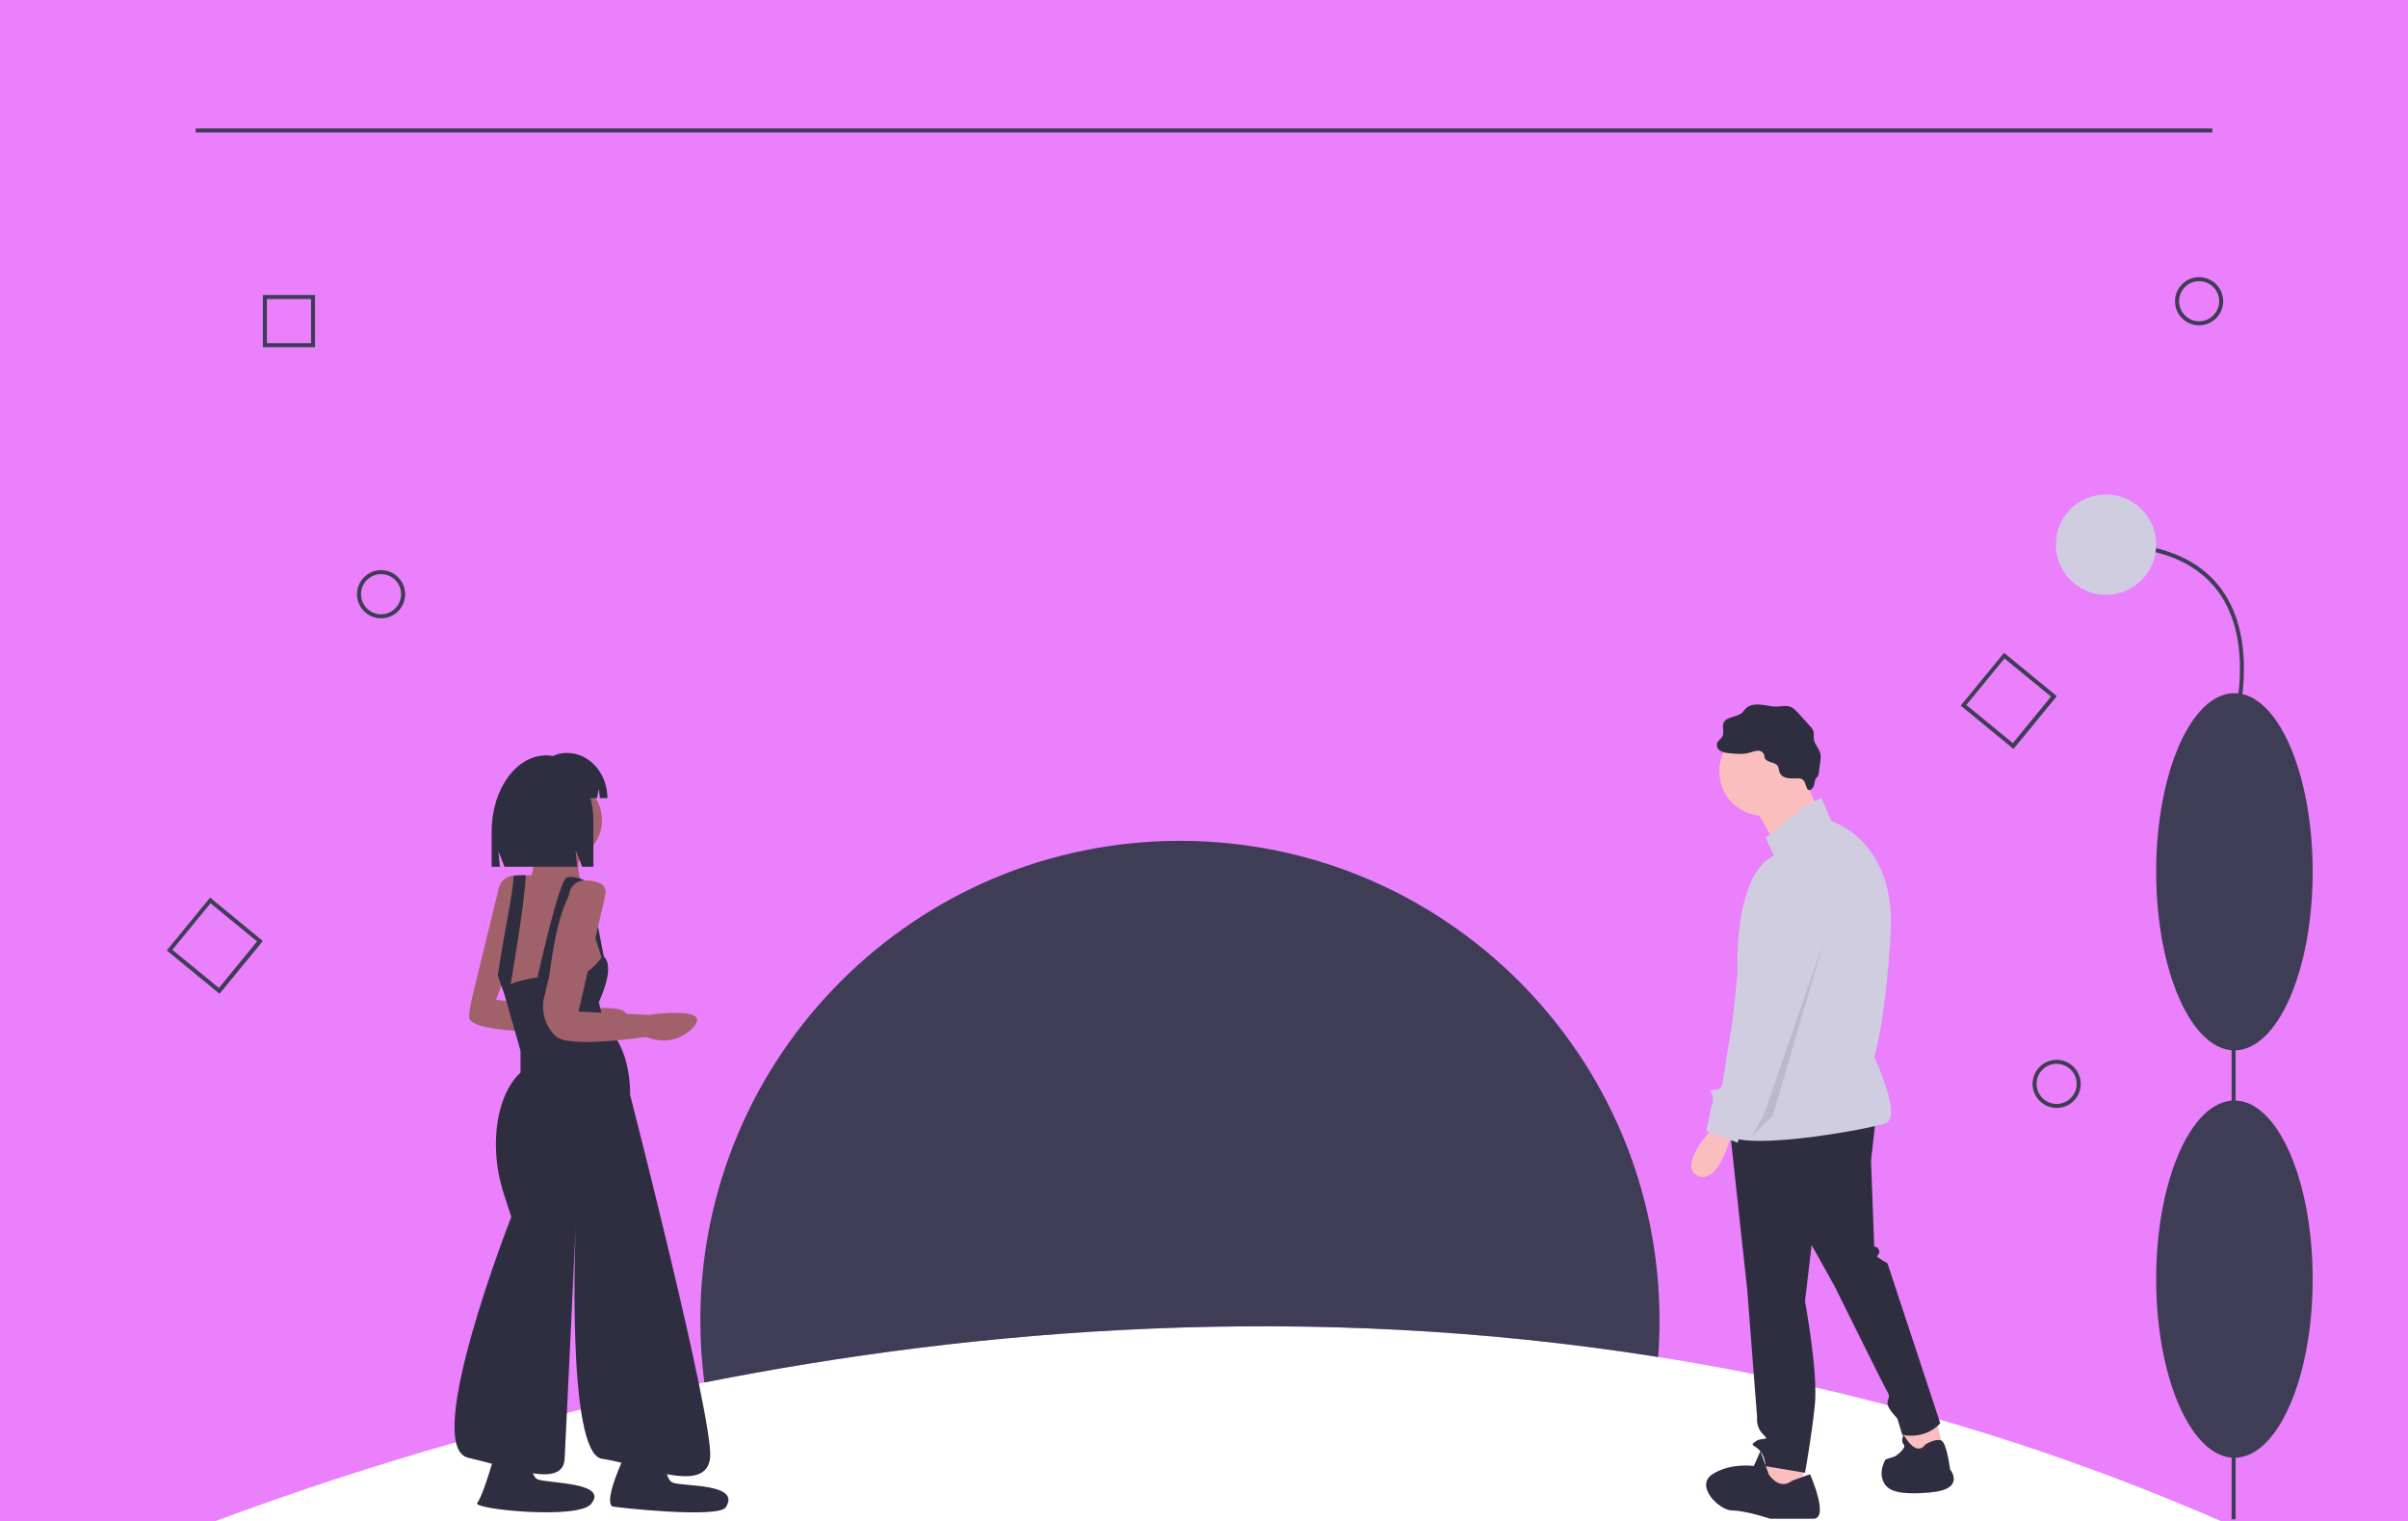 <?xml version="1.0" encoding="utf-8"?>
<!-- Generator: Adobe Illustrator 25.0.0, SVG Export Plug-In . SVG Version: 6.00 Build 0)  -->
<svg version="1.1" id="f486ee6e-de1e-45cd-adbe-5aa880982aa3"
	 xmlns="http://www.w3.org/2000/svg" xmlns:xlink="http://www.w3.org/1999/xlink" x="0px" y="0px" viewBox="0 0 1200 758"
	 style="enable-background:new 0 0 1200 758;" xml:space="preserve">
<style type="text/css">
	.st0{fill:#EA80FC;}
	.st1{fill:#3F3D56;}
	.st2{fill:#FBBEBE;}
	.st3{fill:#2F2E41;}
	.st4{fill:#D0CDE1;}
	.st5{opacity:0.1;enable-background:new    ;}
	.st6{fill:#A0616A;}
</style>
<path class="st0" d="M1200,0v758h-93.2c-89.6-39.1-183.9-66.6-280.5-81.8C651.4,648.4,486.7,662,351,688.9
	c-83,16.4-164.5,39.6-243.7,69.1H0V0H1200z"/>
<path class="st1" d="M827,658c0,6.1-0.2,12.2-0.7,18.2C651.4,648.4,486.7,662,351,688.9c-1.3-10.2-2-20.6-2-30.9
	c0-132,107-239,239-239S827,526,827,658z"/>
<polygon class="st2" points="964.5,705.9 968.6,722.3 950.5,727.2 948.9,710 "/>
<polygon class="st2" points="898.7,726.4 898.7,742 880.6,745.3 877.3,737.1 883.9,723.1 "/>
<path class="st3" d="M934.9,556.2l-2.5,22.2l1.6,42.8c1.3,0,2.4,1,2.5,2.4c0,0,0,0.1,0,0.1c0,2.5-2.5,1.6,0,3.3
	c1.3,0.9,2.7,1.7,4.1,2.5l26.3,79.7c0,0-6.6,8.2-18.9,5.8l-2.5-8.2c0,0-4.9-4.9-4.9-7.4s1.6-3.3,0-5.8s-26.3-52.6-26.3-52.6
	l-11.5-20.6l-3.3,28c0,0,6.6,35.4,4.9,51.8s-4.9,33.7-4.9,33.7l-19.7-3.3c-0.1-2.7-0.9-5.2-2.5-7.4c-2.5-3.3-5.8-2.5-2.5-4.9
	s7.4,0,4.1-3.3c-1.9-1.7-3-4.1-3.3-6.6v-2.5l-4.9-63.3l-9-83L934.9,556.2z"/>
<circle class="st2" cx="879" cy="384.4" r="22.2"/>
<polygon class="st2" points="898.3,384.8 907.3,407 886,422.6 872.8,399.6 "/>
<path class="st4" d="M899.5,401.7l8.2-4.1l4.9,11.5c0,0,32.1,9.9,29.6,55.1s-8.2,62.5-8.2,62.5s14,29.6,5.8,32.9
	s-78.1,15.6-79.7,4.1s5.8-78.9,5.8-78.9s-2.5-48.5,18.1-58.4l-4.1-9L899.5,401.7z"/>
<path class="st2" d="M854.3,561.2c0,0-18.9,19.7-8.2,24.7s17.3-22.2,17.3-22.2L854.3,561.2z"/>
<path class="st3" d="M893,737.9l9-3.3c0,0,9.9,22.2,1.6,22.2h-21.4c0,0-12.3-4.1-18.9-4.1s-18.9-12.3-9.9-18.1s20.6-4.1,20.6-4.1
	l3.3-7.4l4.1,11.5C881.4,734.6,886.4,742.9,893,737.9z"/>
<path class="st3" d="M959.5,719.8c0,0,5.1-3.2,7.9-2s4.4,14.4,4.4,14.4s8.2,9.9-9.9,11.5s-22.2-1.6-23.8-6.6s1.6-9.9,1.6-9.9
	l4.9-1.6c0,0,5.8-4.1,4.1-5.8s0-4.9,0-4.9S954.6,726.4,959.5,719.8z"/>
<path class="st3" d="M886.6,384.1c-0.1-0.7-0.3-1.4-0.5-2.1c-1.2-2.5-5.8-1.8-6.7-4.4c-0.2-0.5-0.1-1.1-0.3-1.6
	c-0.6-1.3-1.9-2.1-3.3-1.9c-1.4,0.2-2.7,0.5-4,1c-3.3,0.9-6.7,0.6-10.1,0.2c-1.5-0.1-3-0.4-4.3-1.1c-1.4-0.7-2.1-2.3-1.7-3.8
	c0.4-1.4,1.9-2.1,2.6-3.4c1.1-2-0.2-4.6,0.6-6.7c1.4-3.4,6.6-2.7,9.3-5.2c0.6-0.6,1.1-1.4,1.7-2c1.8-1.9,4.7-2.2,7.4-2s5.2,1,7.8,1
	c2.5,0,5.1-0.8,7.4,0.2c1.4,0.7,2.5,1.7,3.5,2.9l5.9,6.5c0.8,0.8,1.4,1.7,1.8,2.7c0.4,1.2,0,2.6,0.2,3.8c0.3,2.9,3.1,5.1,3.4,8
	c0.1,0.9,0,1.8-0.1,2.7l-0.8,6.1c0,0.6-0.2,1.2-0.5,1.7c-0.2,0.4-0.6,0.7-0.9,1.1c-0.8,1.1-0.7,2.6-1.1,3.8s-1.7,2.6-2.9,1.9
	c-0.8-0.4-1.3-3.7-2.2-4.6c-1.3-1.2-2-1.1-3.6-1C891.9,387.9,887.6,388.2,886.6,384.1z"/>
<path class="st4" d="M890.5,432.1c0,0,24.7,9.9,17.3,32.1s-27.1,90.4-27.1,90.4l-11.5,5.8l-3.3,9l-15.6-5.8l2.5-12.3
	c0,0,0.8-0.8,0.8-4.1s-3.3-4.1,0.8-4.1s4.1-4.1,4.1-4.1l14.8-92.1C873.2,446.9,873.2,431.3,890.5,432.1z"/>
<polygon class="st5" points="909,468.7 883.5,555.8 872.8,566.5 879,555.4 "/>
<path class="st6" d="M248.6,442.4c0.9-3.5,4-6,7.7-6c5.2,0.1,11.5,1.3,10.1,7.5c-2.3,10.2-19.2,54.3-19.2,54.3l41,5.1
	c0,0,32.1-4.7,21.9,6.3s-23.5,4.7-23.5,4.7s-52.8,1.4-52.8-7.4c0-2.3,0.4-5.5,2.1-12.4L248.6,442.4z"/>
<circle class="st6" cx="279.7" cy="408.7" r="20.3"/>
<path class="st6" d="M266,420c0,0,1.6,15.6-3.9,21.9h29.7c0,0-7-6.3-1.6-18.8S266,420,266,420z"/>
<path class="st6" d="M246.4,479.4c0.6,2.4,1.1,4.6,1.7,6.5v0c2.1,7.2,4,10.5,5.1,12c0.3,0.4,0.6,0.8,1.1,1.1l47.7-13.3
	c0,0-1.6-16.4-5.5-20.3s-2.3-25-2.3-25l-12.5-3.9c0,0-11.6-0.4-19.6-0.3c-2.5,0-4.6,0.1-6,0.2c-0.3,0-0.7,0.1-1,0.1
	C251.9,437.2,242.5,462.2,246.4,479.4z"/>
<path class="st3" d="M267.9,486.9c0,0,10.6-48.1,14.5-49.6c3.7-1.5,10.9,2.3,10.9,2.3s-13.1-7.4-19.6,47.3H267.9z"/>
<path class="st3" d="M248.1,485.9L248.1,485.9c2.1,7.2,4,10.5,5.1,12c2.7-15.6,8.4-49,8.8-61.8c-2.5,0-4.6,0.1-6,0.2
	C255.6,446,251.5,462.7,248.1,485.9z"/>
<path class="st3" d="M300.4,476.3c0,0-6.6,9.8-12.1,9s-36.1,2.6-37.6,7.9l8.7,30.4v10.9c0,0-11.1,8.6-12.2,32.2
	c-0.4,9.6,0.9,19.1,3.9,28.3l3.7,11.4c0,0-45,114.5-21.5,120s47.3,15.2,48.1,0.4s5.5-115.7,5.5-115.7S282,724.5,300,726.9
	s52.4,18.8,53.9-0.8s-39.9-180.6-39.9-180.6s0.8-24.2-12.5-33.6l-3.1-12.5C298.4,499.4,307.4,481,300.4,476.3z"/>
<polygon class="st3" points="297.2,457.5 301.5,479.8 301.5,482.4 294.8,461.5 "/>
<path class="st3" d="M264.2,714.7c0,0-1.9,20.7,4.1,22.6s35.3,1.5,26.2,12.2c-6.6,7.8-58.9,2.6-56.7-0.5
	c4.2-5.7,12.6-38.1,12.6-38.1L264.2,714.7z"/>
<path class="st3" d="M331.4,716.3c0,0-1.9,20.7,4.1,22.6s33.8,0.3,26.2,12.2c-3.6,5.7-56.1,0-56.7-0.5c-5.3-4.7,12.6-38.1,12.6-38.1
	L331.4,716.3z"/>
<path class="st6" d="M283.8,444.7c0.9-3.5,4-6,7.7-6c5.2,0.1,11.5,1.3,10.1,7.5c-2.3,10.2-13.3,57.9-13.3,57.9l35.2,1.6
	c0,0,32.1-4.7,21.9,6.3c-10.2,10.9-23.5,4.7-23.5,4.7s-38.7,5.9-45-0.4c-0.1-0.1-0.1-0.1-0.2-0.2c-5.1-5-7.2-12.3-5.5-19.3
	L283.8,444.7z"/>
<path class="st3" d="M272.2,376.4L272.2,376.4c13,0,23.5,14.6,23.5,32.6v22.9h-5.6l-3.3-8.5l0.8,8.5h-36.2l-3-7.7l0.7,7.7h-4.1v-18
	C245.2,393.1,257.3,376.4,272.2,376.4z"/>
<path class="st3" d="M269.8,381.4c2.9-3.8,7.4-6.1,12.2-6.2h0.6c11.1,0,20.1,10.1,20.1,22.5l0,0h-3.7l-0.6-4.6l-0.9,4.6h-22.1
	l-1.9-3.9l0.5,3.9h-4.3c-2,10.1,0.9,20.1,8.7,30.2h-7.4l-3.7-7.7l0.9,7.7H254l-2.8-17.8C251.3,396.7,259,385.4,269.8,381.4z"/>
<path class="st1" d="M1003.4,373.2l-26.3-21.6l21.6-26.3l26.3,21.6L1003.4,373.2z M979.9,351.3l23.2,19l19-23.2l-23.2-19
	L979.9,351.3z"/>
<path class="st1" d="M109.4,495.2l-26.3-21.6l21.6-26.3l26.3,21.6L109.4,495.2z M85.9,473.3l23.2,19l19-23.2l-23.2-19L85.9,473.3z"
	/>
<rect x="97.5" y="64" class="st1" width="1005" height="2"/>
<path class="st1" d="M189.9,308.1c-6.6,0-12-5.4-12-12s5.4-12,12-12s12,5.4,12,12C201.9,302.8,196.5,308.1,189.9,308.1z
	 M189.9,286.1c-5.5,0-10,4.5-10,10s4.5,10,10,10s10-4.5,10-10C199.9,290.6,195.4,286.1,189.9,286.1z"/>
<path class="st1" d="M1083.9,150.1c0-6.6,5.4-12,12-12s12,5.4,12,12s-5.4,12-12,12C1089.3,162.1,1083.9,156.8,1083.9,150.1z
	 M1085.9,150.1c0,5.5,4.5,10,10,10s10-4.5,10-10s-4.5-10-10-10C1090.4,140.1,1085.9,144.6,1085.9,150.1z"/>
<path class="st1" d="M1024.9,552.1c-6.6,0-12-5.4-12-12s5.4-12,12-12s12,5.4,12,12C1036.9,546.8,1031.5,552.1,1024.9,552.1z
	 M1024.9,530.1c-5.5,0-10,4.5-10,10s4.5,10,10,10s10-4.5,10-10C1034.9,534.6,1030.4,530.1,1024.9,530.1z"/>
<path class="st1" d="M157,173h-26v-26h26V173z M133,171h22v-22h-22V171z"/>
<rect x="1112.1" y="399.4" class="st1" width="2" height="357.7"/>
<ellipse class="st1" cx="1113.5" cy="637.4" rx="39" ry="89"/>
<ellipse class="st1" cx="1113.5" cy="434.4" rx="39" ry="89"/>
<path class="st1" d="M1114.5,361.7l-1.9-0.6c0.1-0.4,11.9-40.7-7.4-66.6c-10.9-14.6-29.6-22.1-55.6-22.1v-2
	c26.7,0,45.9,7.7,57.2,22.9C1126.7,320,1114.6,361.2,1114.5,361.7z"/>
<circle class="st4" cx="1049.5" cy="271.4" r="25"/>
</svg>
